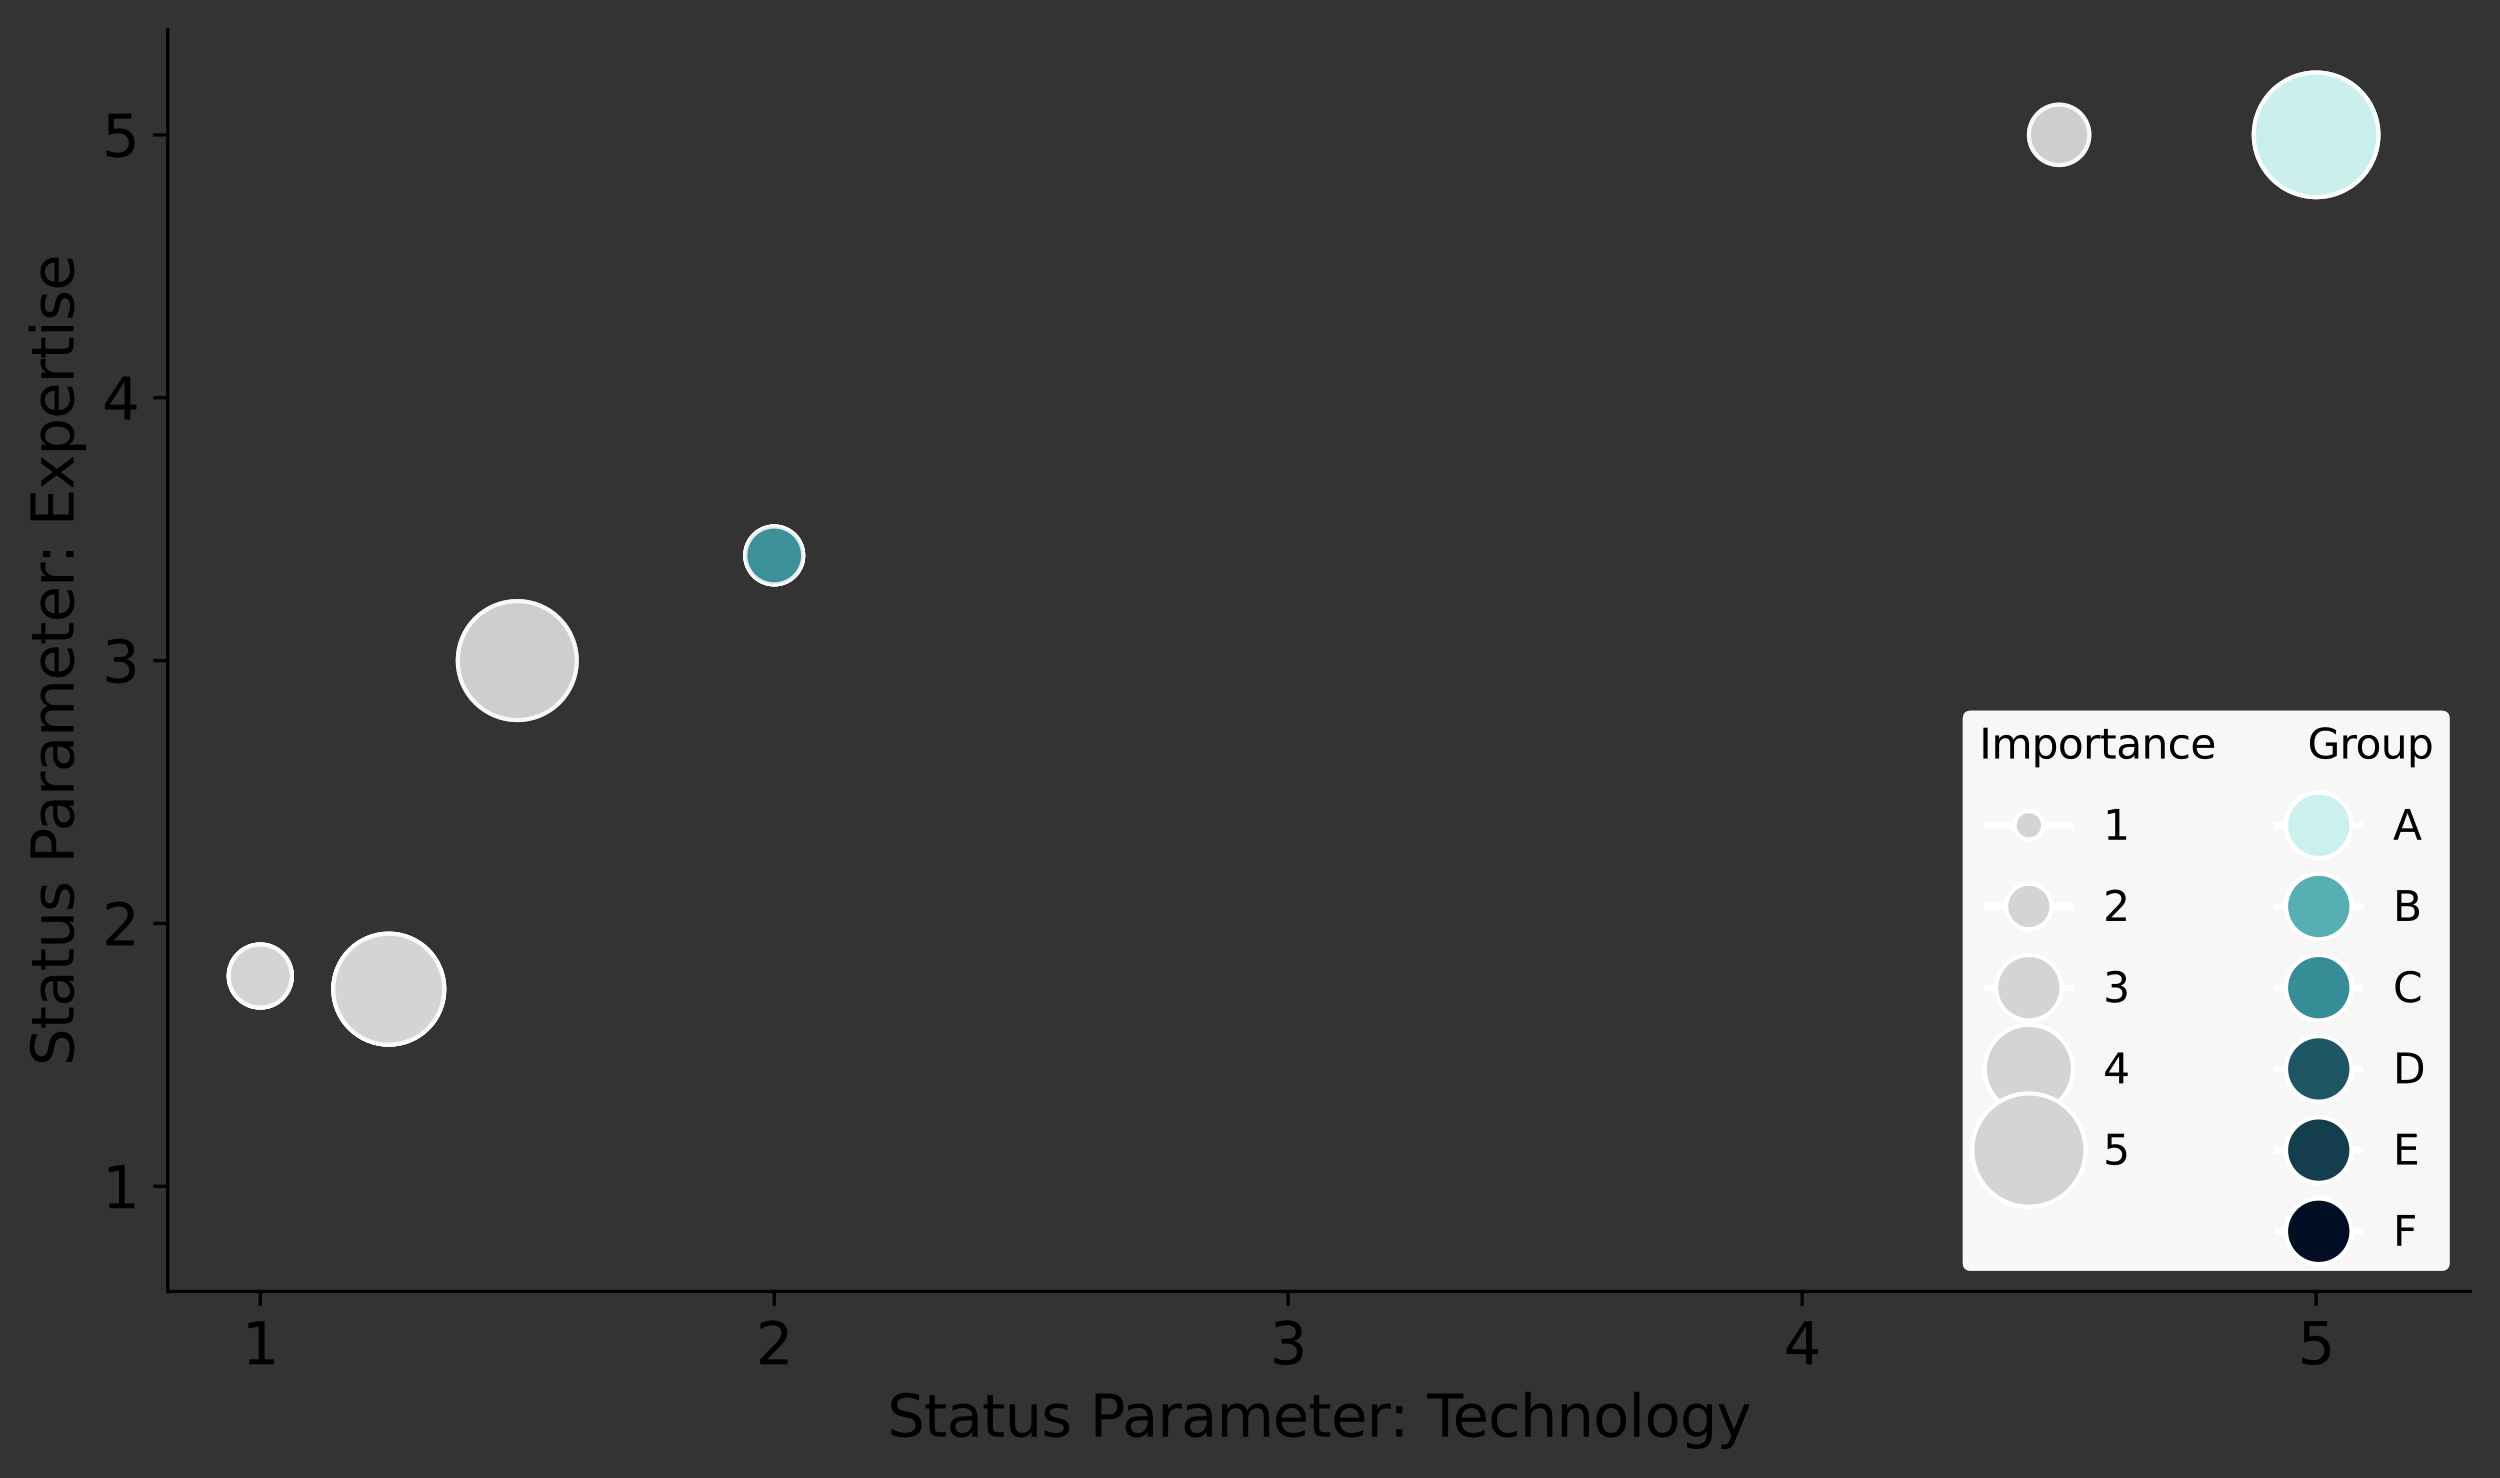 <?xml version="1.0" encoding="utf-8" standalone="no"?>
<!DOCTYPE svg PUBLIC "-//W3C//DTD SVG 1.1//EN"
  "http://www.w3.org/Graphics/SVG/1.1/DTD/svg11.dtd">
<svg xmlns:xlink="http://www.w3.org/1999/xlink" width="605.857pt" height="358.274pt" viewBox="0 0 605.857 358.274" xmlns="http://www.w3.org/2000/svg" version="1.1">
 <rect x="0" y="0" width="605.857" height="358.274" fill="#333333" stroke="none"/>
 <defs>
  <style type="text/css">*{stroke-linejoin: round; stroke-linecap: butt}</style>
 </defs>
 <g id="figure_1">
  <g id="patch_1">
   <path d="M 0 358.274 
L 605.857 358.274 
L 605.857 0 
L 0 0 
L 0 358.274 
z
" style="fill: none"/>
  </g>
  <g id="axes_1">
   <g id="patch_2">
    <path d="M 40.657 312.975 
L 598.657 312.975 
L 598.657 7.2 
L 40.657 7.2 
L 40.657 312.975 
z
" style="fill: none"/>
   </g>
   <g id="PathCollection_1">
    <path d="M 561.291 47.776 
C 565.294 47.776 569.134 46.186 571.964 43.355 
C 574.795 40.524 576.386 36.684 576.386 32.681 
C 576.386 28.678 574.795 24.838 571.964 22.008 
C 569.134 19.177 565.294 17.586 561.291 17.586 
C 557.288 17.586 553.448 19.177 550.617 22.008 
C 547.786 24.838 546.196 28.678 546.196 32.681 
C 546.196 36.684 547.786 40.524 550.617 43.355 
C 553.448 46.186 557.288 47.776 561.291 47.776 
z
" clip-path="url(#pd20c1b93d1)" style="fill: #d4d4d4; fill-opacity: 0.8; stroke: #ffffff; stroke-opacity: 0.8"/>
    <path d="M 125.353 174.509 
C 129.178 174.509 132.846 172.989 135.551 170.285 
C 138.255 167.58 139.774 163.912 139.774 160.088 
C 139.774 156.263 138.255 152.595 135.551 149.89 
C 132.846 147.186 129.178 145.666 125.353 145.666 
C 121.529 145.666 117.86 147.186 115.156 149.89 
C 112.452 152.595 110.932 156.263 110.932 160.088 
C 110.932 163.912 112.452 167.58 115.156 170.285 
C 117.86 172.989 121.529 174.509 125.353 174.509 
z
" clip-path="url(#pd20c1b93d1)" style="fill: #d4d4d4; fill-opacity: 0.8; stroke: #ffffff; stroke-opacity: 0.8"/>
    <path d="M 125.353 174.509 
C 129.178 174.509 132.846 172.989 135.551 170.285 
C 138.255 167.58 139.774 163.912 139.774 160.088 
C 139.774 156.263 138.255 152.595 135.551 149.89 
C 132.846 147.186 129.178 145.666 125.353 145.666 
C 121.529 145.666 117.86 147.186 115.156 149.89 
C 112.452 152.595 110.932 156.263 110.932 160.088 
C 110.932 163.912 112.452 167.58 115.156 170.285 
C 117.86 172.989 121.529 174.509 125.353 174.509 
z
" clip-path="url(#pd20c1b93d1)" style="fill: #d4d4d4; fill-opacity: 0.8; stroke: #ffffff; stroke-opacity: 0.8"/>
    <path d="M 94.215 253.166 
C 97.782 253.166 101.203 251.748 103.725 249.226 
C 106.247 246.704 107.664 243.283 107.664 239.716 
C 107.664 236.15 106.247 232.729 103.725 230.206 
C 101.203 227.684 97.782 226.267 94.215 226.267 
C 90.648 226.267 87.227 227.684 84.705 230.206 
C 82.183 232.729 80.766 236.15 80.766 239.716 
C 80.766 243.283 82.183 246.704 84.705 249.226 
C 87.227 251.748 90.648 253.166 94.215 253.166 
z
" clip-path="url(#pd20c1b93d1)" style="fill: #d4d4d4; fill-opacity: 0.8; stroke: #ffffff; stroke-opacity: 0.8"/>
    <path d="M 94.215 253.166 
C 97.782 253.166 101.203 251.748 103.725 249.226 
C 106.247 246.704 107.664 243.283 107.664 239.716 
C 107.664 236.15 106.247 232.729 103.725 230.206 
C 101.203 227.684 97.782 226.267 94.215 226.267 
C 90.648 226.267 87.227 227.684 84.705 230.206 
C 82.183 232.729 80.766 236.15 80.766 239.716 
C 80.766 243.283 82.183 246.704 84.705 249.226 
C 87.227 251.748 90.648 253.166 94.215 253.166 
z
" clip-path="url(#pd20c1b93d1)" style="fill: #d4d4d4; fill-opacity: 0.8; stroke: #ffffff; stroke-opacity: 0.8"/>
    <path d="M 94.215 253.166 
C 97.782 253.166 101.203 251.748 103.725 249.226 
C 106.247 246.704 107.664 243.283 107.664 239.716 
C 107.664 236.15 106.247 232.729 103.725 230.206 
C 101.203 227.684 97.782 226.267 94.215 226.267 
C 90.648 226.267 87.227 227.684 84.705 230.206 
C 82.183 232.729 80.766 236.15 80.766 239.716 
C 80.766 243.283 82.183 246.704 84.705 249.226 
C 87.227 251.748 90.648 253.166 94.215 253.166 
z
" clip-path="url(#pd20c1b93d1)" style="fill: #d4d4d4; fill-opacity: 0.8; stroke: #ffffff; stroke-opacity: 0.8"/>
    <path d="M 94.215 253.166 
C 97.782 253.166 101.203 251.748 103.725 249.226 
C 106.247 246.704 107.664 243.283 107.664 239.716 
C 107.664 236.15 106.247 232.729 103.725 230.206 
C 101.203 227.684 97.782 226.267 94.215 226.267 
C 90.648 226.267 87.227 227.684 84.705 230.206 
C 82.183 232.729 80.766 236.15 80.766 239.716 
C 80.766 243.283 82.183 246.704 84.705 249.226 
C 87.227 251.748 90.648 253.166 94.215 253.166 
z
" clip-path="url(#pd20c1b93d1)" style="fill: #d4d4d4; fill-opacity: 0.8; stroke: #ffffff; stroke-opacity: 0.8"/>
    <path d="M 63.077 244.168 
C 65.102 244.168 67.044 243.363 68.477 241.931 
C 69.909 240.499 70.713 238.557 70.713 236.531 
C 70.713 234.506 69.909 232.563 68.477 231.131 
C 67.044 229.699 65.102 228.894 63.077 228.894 
C 61.051 228.894 59.109 229.699 57.677 231.131 
C 56.244 232.563 55.44 234.506 55.44 236.531 
C 55.44 238.557 56.244 240.499 57.677 241.931 
C 59.109 243.363 61.051 244.168 63.077 244.168 
z
" clip-path="url(#pd20c1b93d1)" style="fill: #d4d4d4; fill-opacity: 0.8; stroke: #ffffff; stroke-opacity: 0.8"/>
    <path d="M 63.077 244.168 
C 65.102 244.168 67.044 243.363 68.477 241.931 
C 69.909 240.499 70.713 238.557 70.713 236.531 
C 70.713 234.506 69.909 232.563 68.477 231.131 
C 67.044 229.699 65.102 228.894 63.077 228.894 
C 61.051 228.894 59.109 229.699 57.677 231.131 
C 56.244 232.563 55.44 234.506 55.44 236.531 
C 55.44 238.557 56.244 240.499 57.677 241.931 
C 59.109 243.363 61.051 244.168 63.077 244.168 
z
" clip-path="url(#pd20c1b93d1)" style="fill: #d4d4d4; fill-opacity: 0.8; stroke: #ffffff; stroke-opacity: 0.8"/>
    <path d="M 63.077 244.168 
C 65.102 244.168 67.044 243.363 68.477 241.931 
C 69.909 240.499 70.713 238.557 70.713 236.531 
C 70.713 234.506 69.909 232.563 68.477 231.131 
C 67.044 229.699 65.102 228.894 63.077 228.894 
C 61.051 228.894 59.109 229.699 57.677 231.131 
C 56.244 232.563 55.44 234.506 55.44 236.531 
C 55.44 238.557 56.244 240.499 57.677 241.931 
C 59.109 243.363 61.051 244.168 63.077 244.168 
z
" clip-path="url(#pd20c1b93d1)" style="fill: #d4d4d4; fill-opacity: 0.8; stroke: #ffffff; stroke-opacity: 0.8"/>
    <path d="M 63.077 244.168 
C 65.102 244.168 67.044 243.363 68.477 241.931 
C 69.909 240.499 70.713 238.557 70.713 236.531 
C 70.713 234.506 69.909 232.563 68.477 231.131 
C 67.044 229.699 65.102 228.894 63.077 228.894 
C 61.051 228.894 59.109 229.699 57.677 231.131 
C 56.244 232.563 55.44 234.506 55.44 236.531 
C 55.44 238.557 56.244 240.499 57.677 241.931 
C 59.109 243.363 61.051 244.168 63.077 244.168 
z
" clip-path="url(#pd20c1b93d1)" style="fill: #d4d4d4; fill-opacity: 0.8; stroke: #ffffff; stroke-opacity: 0.8"/>
    <path d="M 63.077 244.168 
C 65.102 244.168 67.044 243.363 68.477 241.931 
C 69.909 240.499 70.713 238.557 70.713 236.531 
C 70.713 234.506 69.909 232.563 68.477 231.131 
C 67.044 229.699 65.102 228.894 63.077 228.894 
C 61.051 228.894 59.109 229.699 57.677 231.131 
C 56.244 232.563 55.44 234.506 55.44 236.531 
C 55.44 238.557 56.244 240.499 57.677 241.931 
C 59.109 243.363 61.051 244.168 63.077 244.168 
z
" clip-path="url(#pd20c1b93d1)" style="fill: #d4d4d4; fill-opacity: 0.8; stroke: #ffffff; stroke-opacity: 0.8"/>
    <path d="M 499.014 40.002 
C 500.956 40.002 502.818 39.231 504.191 37.858 
C 505.563 36.485 506.335 34.623 506.335 32.681 
C 506.335 30.74 505.563 28.878 504.191 27.505 
C 502.818 26.132 500.956 25.36 499.014 25.36 
C 497.073 25.36 495.21 26.132 493.837 27.505 
C 492.465 28.878 491.693 30.74 491.693 32.681 
C 491.693 34.623 492.465 36.485 493.837 37.858 
C 495.21 39.231 497.073 40.002 499.014 40.002 
z
" clip-path="url(#pd20c1b93d1)" style="fill: #d4d4d4; fill-opacity: 0.8; stroke: #ffffff; stroke-opacity: 0.8"/>
    <path d="M 499.014 40.002 
C 500.956 40.002 502.818 39.231 504.191 37.858 
C 505.563 36.485 506.335 34.623 506.335 32.681 
C 506.335 30.74 505.563 28.878 504.191 27.505 
C 502.818 26.132 500.956 25.36 499.014 25.36 
C 497.073 25.36 495.21 26.132 493.837 27.505 
C 492.465 28.878 491.693 30.74 491.693 32.681 
C 491.693 34.623 492.465 36.485 493.837 37.858 
C 495.21 39.231 497.073 40.002 499.014 40.002 
z
" clip-path="url(#pd20c1b93d1)" style="fill: #d4d4d4; fill-opacity: 0.8; stroke: #ffffff; stroke-opacity: 0.8"/>
    <path d="M 187.63 141.616 
C 189.489 141.616 191.272 140.877 192.586 139.563 
C 193.901 138.248 194.639 136.465 194.639 134.606 
C 194.639 132.747 193.901 130.964 192.586 129.65 
C 191.272 128.336 189.489 127.597 187.63 127.597 
C 185.771 127.597 183.988 128.336 182.674 129.65 
C 181.359 130.964 180.621 132.747 180.621 134.606 
C 180.621 136.465 181.359 138.248 182.674 139.563 
C 183.988 140.877 185.771 141.616 187.63 141.616 
z
" clip-path="url(#pd20c1b93d1)" style="fill: #d4d4d4; fill-opacity: 0.8; stroke: #ffffff; stroke-opacity: 0.8"/>
    <path d="M 187.63 141.616 
C 189.489 141.616 191.272 140.877 192.586 139.563 
C 193.901 138.248 194.639 136.465 194.639 134.606 
C 194.639 132.747 193.901 130.964 192.586 129.65 
C 191.272 128.336 189.489 127.597 187.63 127.597 
C 185.771 127.597 183.988 128.336 182.674 129.65 
C 181.359 130.964 180.621 132.747 180.621 134.606 
C 180.621 136.465 181.359 138.248 182.674 139.563 
C 183.988 140.877 185.771 141.616 187.63 141.616 
z
" clip-path="url(#pd20c1b93d1)" style="fill: #d4d4d4; fill-opacity: 0.8; stroke: #ffffff; stroke-opacity: 0.8"/>
    <path d="M 187.63 141.616 
C 189.489 141.616 191.272 140.877 192.586 139.563 
C 193.901 138.248 194.639 136.465 194.639 134.606 
C 194.639 132.747 193.901 130.964 192.586 129.65 
C 191.272 128.336 189.489 127.597 187.63 127.597 
C 185.771 127.597 183.988 128.336 182.674 129.65 
C 181.359 130.964 180.621 132.747 180.621 134.606 
C 180.621 136.465 181.359 138.248 182.674 139.563 
C 183.988 140.877 185.771 141.616 187.63 141.616 
z
" clip-path="url(#pd20c1b93d1)" style="fill: #d4d4d4; fill-opacity: 0.8; stroke: #ffffff; stroke-opacity: 0.8"/>
    <path d="M 561.291 47.776 
C 565.294 47.776 569.134 46.186 571.964 43.355 
C 574.795 40.524 576.386 36.684 576.386 32.681 
C 576.386 28.678 574.795 24.838 571.964 22.008 
C 569.134 19.177 565.294 17.586 561.291 17.586 
C 557.288 17.586 553.448 19.177 550.617 22.008 
C 547.786 24.838 546.196 28.678 546.196 32.681 
C 546.196 36.684 547.786 40.524 550.617 43.355 
C 553.448 46.186 557.288 47.776 561.291 47.776 
z
" clip-path="url(#pd20c1b93d1)" style="fill: #caf1ee; fill-opacity: 0.8; stroke: #ffffff; stroke-opacity: 0.8"/>
    <path d="M 561.291 47.776 
C 565.294 47.776 569.134 46.186 571.964 43.355 
C 574.795 40.524 576.386 36.684 576.386 32.681 
C 576.386 28.678 574.795 24.838 571.964 22.008 
C 569.134 19.177 565.294 17.586 561.291 17.586 
C 557.288 17.586 553.448 19.177 550.617 22.008 
C 547.786 24.838 546.196 28.678 546.196 32.681 
C 546.196 36.684 547.786 40.524 550.617 43.355 
C 553.448 46.186 557.288 47.776 561.291 47.776 
z
" clip-path="url(#pd20c1b93d1)" style="fill: #caf1ee; fill-opacity: 0.8; stroke: #ffffff; stroke-opacity: 0.8"/>
    <path d="M 187.63 141.616 
C 189.489 141.616 191.272 140.877 192.586 139.563 
C 193.901 138.248 194.639 136.465 194.639 134.606 
C 194.639 132.747 193.901 130.964 192.586 129.65 
C 191.272 128.336 189.489 127.597 187.63 127.597 
C 185.771 127.597 183.988 128.336 182.674 129.65 
C 181.359 130.964 180.621 132.747 180.621 134.606 
C 180.621 136.465 181.359 138.248 182.674 139.563 
C 183.988 140.877 185.771 141.616 187.63 141.616 
z
" clip-path="url(#pd20c1b93d1)" style="fill: #368d95; fill-opacity: 0.8; stroke: #ffffff; stroke-opacity: 0.8"/>
    <path d="M 187.63 141.616 
C 189.489 141.616 191.272 140.877 192.586 139.563 
C 193.901 138.248 194.639 136.465 194.639 134.606 
C 194.639 132.747 193.901 130.964 192.586 129.65 
C 191.272 128.336 189.489 127.597 187.63 127.597 
C 185.771 127.597 183.988 128.336 182.674 129.65 
C 181.359 130.964 180.621 132.747 180.621 134.606 
C 180.621 136.465 181.359 138.248 182.674 139.563 
C 183.988 140.877 185.771 141.616 187.63 141.616 
z
" clip-path="url(#pd20c1b93d1)" style="fill: #368d95; fill-opacity: 0.8; stroke: #ffffff; stroke-opacity: 0.8"/>
   </g>
   <g id="matplotlib.axis_1">
    <g id="xtick_1">
     <g id="line2d_1">
      <defs>
       <path id="mecaefc0865" d="M 0 0 
L 0 3.5 
" style="stroke: #000000; stroke-width: 0.8"/>
      </defs>
      <g>
       <use xlink:href="#mecaefc0865" x="63.077" y="312.975" style="stroke: #000000; stroke-width: 0.8"/>
      </g>
     </g>
     <g id="text_1">
      <!-- 1 -->
      <g transform="translate(58.623 330.613)scale(0.14 -0.14)">
       <defs>
        <path id="DejaVuSans-31" d="M 794 531 
L 1825 531 
L 1825 4091 
L 703 3866 
L 703 4441 
L 1819 4666 
L 2450 4666 
L 2450 531 
L 3481 531 
L 3481 0 
L 794 0 
L 794 531 
z
" transform="scale(0.016)"/>
       </defs>
       <use xlink:href="#DejaVuSans-31"/>
      </g>
     </g>
    </g>
    <g id="xtick_2">
     <g id="line2d_2">
      <g>
       <use xlink:href="#mecaefc0865" x="187.63" y="312.975" style="stroke: #000000; stroke-width: 0.8"/>
      </g>
     </g>
     <g id="text_2">
      <!-- 2 -->
      <g transform="translate(183.176 330.613)scale(0.14 -0.14)">
       <defs>
        <path id="DejaVuSans-32" d="M 1228 531 
L 3431 531 
L 3431 0 
L 469 0 
L 469 531 
Q 828 903 1448 1529 
Q 2069 2156 2228 2338 
Q 2531 2678 2651 2914 
Q 2772 3150 2772 3378 
Q 2772 3750 2511 3984 
Q 2250 4219 1831 4219 
Q 1534 4219 1204 4116 
Q 875 4013 500 3803 
L 500 4441 
Q 881 4594 1212 4672 
Q 1544 4750 1819 4750 
Q 2544 4750 2975 4387 
Q 3406 4025 3406 3419 
Q 3406 3131 3298 2873 
Q 3191 2616 2906 2266 
Q 2828 2175 2409 1742 
Q 1991 1309 1228 531 
z
" transform="scale(0.016)"/>
       </defs>
       <use xlink:href="#DejaVuSans-32"/>
      </g>
     </g>
    </g>
    <g id="xtick_3">
     <g id="line2d_3">
      <g>
       <use xlink:href="#mecaefc0865" x="312.184" y="312.975" style="stroke: #000000; stroke-width: 0.8"/>
      </g>
     </g>
     <g id="text_3">
      <!-- 3 -->
      <g transform="translate(307.73 330.613)scale(0.14 -0.14)">
       <defs>
        <path id="DejaVuSans-33" d="M 2597 2516 
Q 3050 2419 3304 2112 
Q 3559 1806 3559 1356 
Q 3559 666 3084 287 
Q 2609 -91 1734 -91 
Q 1441 -91 1130 -33 
Q 819 25 488 141 
L 488 750 
Q 750 597 1062 519 
Q 1375 441 1716 441 
Q 2309 441 2620 675 
Q 2931 909 2931 1356 
Q 2931 1769 2642 2001 
Q 2353 2234 1838 2234 
L 1294 2234 
L 1294 2753 
L 1863 2753 
Q 2328 2753 2575 2939 
Q 2822 3125 2822 3475 
Q 2822 3834 2567 4026 
Q 2313 4219 1838 4219 
Q 1578 4219 1281 4162 
Q 984 4106 628 3988 
L 628 4550 
Q 988 4650 1302 4700 
Q 1616 4750 1894 4750 
Q 2613 4750 3031 4423 
Q 3450 4097 3450 3541 
Q 3450 3153 3228 2886 
Q 3006 2619 2597 2516 
z
" transform="scale(0.016)"/>
       </defs>
       <use xlink:href="#DejaVuSans-33"/>
      </g>
     </g>
    </g>
    <g id="xtick_4">
     <g id="line2d_4">
      <g>
       <use xlink:href="#mecaefc0865" x="436.737" y="312.975" style="stroke: #000000; stroke-width: 0.8"/>
      </g>
     </g>
     <g id="text_4">
      <!-- 4 -->
      <g transform="translate(432.283 330.613)scale(0.14 -0.14)">
       <defs>
        <path id="DejaVuSans-34" d="M 2419 4116 
L 825 1625 
L 2419 1625 
L 2419 4116 
z
M 2253 4666 
L 3047 4666 
L 3047 1625 
L 3713 1625 
L 3713 1100 
L 3047 1100 
L 3047 0 
L 2419 0 
L 2419 1100 
L 313 1100 
L 313 1709 
L 2253 4666 
z
" transform="scale(0.016)"/>
       </defs>
       <use xlink:href="#DejaVuSans-34"/>
      </g>
     </g>
    </g>
    <g id="xtick_5">
     <g id="line2d_5">
      <g>
       <use xlink:href="#mecaefc0865" x="561.291" y="312.975" style="stroke: #000000; stroke-width: 0.8"/>
      </g>
     </g>
     <g id="text_5">
      <!-- 5 -->
      <g transform="translate(556.837 330.613)scale(0.14 -0.14)">
       <defs>
        <path id="DejaVuSans-35" d="M 691 4666 
L 3169 4666 
L 3169 4134 
L 1269 4134 
L 1269 2991 
Q 1406 3038 1543 3061 
Q 1681 3084 1819 3084 
Q 2600 3084 3056 2656 
Q 3513 2228 3513 1497 
Q 3513 744 3044 326 
Q 2575 -91 1722 -91 
Q 1428 -91 1123 -41 
Q 819 9 494 109 
L 494 744 
Q 775 591 1075 516 
Q 1375 441 1709 441 
Q 2250 441 2565 725 
Q 2881 1009 2881 1497 
Q 2881 1984 2565 2268 
Q 2250 2553 1709 2553 
Q 1456 2553 1204 2497 
Q 953 2441 691 2322 
L 691 4666 
z
" transform="scale(0.016)"/>
       </defs>
       <use xlink:href="#DejaVuSans-35"/>
      </g>
     </g>
    </g>
    <g id="text_6">
     <!-- Status Parameter: Technology -->
     <g transform="translate(215.037 348.162)scale(0.14 -0.14)">
      <defs>
       <path id="DejaVuSans-53" d="M 3425 4513 
L 3425 3897 
Q 3066 4069 2747 4153 
Q 2428 4238 2131 4238 
Q 1616 4238 1336 4038 
Q 1056 3838 1056 3469 
Q 1056 3159 1242 3001 
Q 1428 2844 1947 2747 
L 2328 2669 
Q 3034 2534 3370 2195 
Q 3706 1856 3706 1288 
Q 3706 609 3251 259 
Q 2797 -91 1919 -91 
Q 1588 -91 1214 -16 
Q 841 59 441 206 
L 441 856 
Q 825 641 1194 531 
Q 1563 422 1919 422 
Q 2459 422 2753 634 
Q 3047 847 3047 1241 
Q 3047 1584 2836 1778 
Q 2625 1972 2144 2069 
L 1759 2144 
Q 1053 2284 737 2584 
Q 422 2884 422 3419 
Q 422 4038 858 4394 
Q 1294 4750 2059 4750 
Q 2388 4750 2728 4690 
Q 3069 4631 3425 4513 
z
" transform="scale(0.016)"/>
       <path id="DejaVuSans-74" d="M 1172 4494 
L 1172 3500 
L 2356 3500 
L 2356 3053 
L 1172 3053 
L 1172 1153 
Q 1172 725 1289 603 
Q 1406 481 1766 481 
L 2356 481 
L 2356 0 
L 1766 0 
Q 1100 0 847 248 
Q 594 497 594 1153 
L 594 3053 
L 172 3053 
L 172 3500 
L 594 3500 
L 594 4494 
L 1172 4494 
z
" transform="scale(0.016)"/>
       <path id="DejaVuSans-61" d="M 2194 1759 
Q 1497 1759 1228 1600 
Q 959 1441 959 1056 
Q 959 750 1161 570 
Q 1363 391 1709 391 
Q 2188 391 2477 730 
Q 2766 1069 2766 1631 
L 2766 1759 
L 2194 1759 
z
M 3341 1997 
L 3341 0 
L 2766 0 
L 2766 531 
Q 2569 213 2275 61 
Q 1981 -91 1556 -91 
Q 1019 -91 701 211 
Q 384 513 384 1019 
Q 384 1609 779 1909 
Q 1175 2209 1959 2209 
L 2766 2209 
L 2766 2266 
Q 2766 2663 2505 2880 
Q 2244 3097 1772 3097 
Q 1472 3097 1187 3025 
Q 903 2953 641 2809 
L 641 3341 
Q 956 3463 1253 3523 
Q 1550 3584 1831 3584 
Q 2591 3584 2966 3190 
Q 3341 2797 3341 1997 
z
" transform="scale(0.016)"/>
       <path id="DejaVuSans-75" d="M 544 1381 
L 544 3500 
L 1119 3500 
L 1119 1403 
Q 1119 906 1312 657 
Q 1506 409 1894 409 
Q 2359 409 2629 706 
Q 2900 1003 2900 1516 
L 2900 3500 
L 3475 3500 
L 3475 0 
L 2900 0 
L 2900 538 
Q 2691 219 2414 64 
Q 2138 -91 1772 -91 
Q 1169 -91 856 284 
Q 544 659 544 1381 
z
M 1991 3584 
L 1991 3584 
z
" transform="scale(0.016)"/>
       <path id="DejaVuSans-73" d="M 2834 3397 
L 2834 2853 
Q 2591 2978 2328 3040 
Q 2066 3103 1784 3103 
Q 1356 3103 1142 2972 
Q 928 2841 928 2578 
Q 928 2378 1081 2264 
Q 1234 2150 1697 2047 
L 1894 2003 
Q 2506 1872 2764 1633 
Q 3022 1394 3022 966 
Q 3022 478 2636 193 
Q 2250 -91 1575 -91 
Q 1294 -91 989 -36 
Q 684 19 347 128 
L 347 722 
Q 666 556 975 473 
Q 1284 391 1588 391 
Q 1994 391 2212 530 
Q 2431 669 2431 922 
Q 2431 1156 2273 1281 
Q 2116 1406 1581 1522 
L 1381 1569 
Q 847 1681 609 1914 
Q 372 2147 372 2553 
Q 372 3047 722 3315 
Q 1072 3584 1716 3584 
Q 2034 3584 2315 3537 
Q 2597 3491 2834 3397 
z
" transform="scale(0.016)"/>
       <path id="DejaVuSans-20" transform="scale(0.016)"/>
       <path id="DejaVuSans-50" d="M 1259 4147 
L 1259 2394 
L 2053 2394 
Q 2494 2394 2734 2622 
Q 2975 2850 2975 3272 
Q 2975 3691 2734 3919 
Q 2494 4147 2053 4147 
L 1259 4147 
z
M 628 4666 
L 2053 4666 
Q 2838 4666 3239 4311 
Q 3641 3956 3641 3272 
Q 3641 2581 3239 2228 
Q 2838 1875 2053 1875 
L 1259 1875 
L 1259 0 
L 628 0 
L 628 4666 
z
" transform="scale(0.016)"/>
       <path id="DejaVuSans-72" d="M 2631 2963 
Q 2534 3019 2420 3045 
Q 2306 3072 2169 3072 
Q 1681 3072 1420 2755 
Q 1159 2438 1159 1844 
L 1159 0 
L 581 0 
L 581 3500 
L 1159 3500 
L 1159 2956 
Q 1341 3275 1631 3429 
Q 1922 3584 2338 3584 
Q 2397 3584 2469 3576 
Q 2541 3569 2628 3553 
L 2631 2963 
z
" transform="scale(0.016)"/>
       <path id="DejaVuSans-6d" d="M 3328 2828 
Q 3544 3216 3844 3400 
Q 4144 3584 4550 3584 
Q 5097 3584 5394 3201 
Q 5691 2819 5691 2113 
L 5691 0 
L 5113 0 
L 5113 2094 
Q 5113 2597 4934 2840 
Q 4756 3084 4391 3084 
Q 3944 3084 3684 2787 
Q 3425 2491 3425 1978 
L 3425 0 
L 2847 0 
L 2847 2094 
Q 2847 2600 2669 2842 
Q 2491 3084 2119 3084 
Q 1678 3084 1418 2786 
Q 1159 2488 1159 1978 
L 1159 0 
L 581 0 
L 581 3500 
L 1159 3500 
L 1159 2956 
Q 1356 3278 1631 3431 
Q 1906 3584 2284 3584 
Q 2666 3584 2933 3390 
Q 3200 3197 3328 2828 
z
" transform="scale(0.016)"/>
       <path id="DejaVuSans-65" d="M 3597 1894 
L 3597 1613 
L 953 1613 
Q 991 1019 1311 708 
Q 1631 397 2203 397 
Q 2534 397 2845 478 
Q 3156 559 3463 722 
L 3463 178 
Q 3153 47 2828 -22 
Q 2503 -91 2169 -91 
Q 1331 -91 842 396 
Q 353 884 353 1716 
Q 353 2575 817 3079 
Q 1281 3584 2069 3584 
Q 2775 3584 3186 3129 
Q 3597 2675 3597 1894 
z
M 3022 2063 
Q 3016 2534 2758 2815 
Q 2500 3097 2075 3097 
Q 1594 3097 1305 2825 
Q 1016 2553 972 2059 
L 3022 2063 
z
" transform="scale(0.016)"/>
       <path id="DejaVuSans-3a" d="M 750 794 
L 1409 794 
L 1409 0 
L 750 0 
L 750 794 
z
M 750 3309 
L 1409 3309 
L 1409 2516 
L 750 2516 
L 750 3309 
z
" transform="scale(0.016)"/>
       <path id="DejaVuSans-54" d="M -19 4666 
L 3928 4666 
L 3928 4134 
L 2272 4134 
L 2272 0 
L 1638 0 
L 1638 4134 
L -19 4134 
L -19 4666 
z
" transform="scale(0.016)"/>
       <path id="DejaVuSans-63" d="M 3122 3366 
L 3122 2828 
Q 2878 2963 2633 3030 
Q 2388 3097 2138 3097 
Q 1578 3097 1268 2742 
Q 959 2388 959 1747 
Q 959 1106 1268 751 
Q 1578 397 2138 397 
Q 2388 397 2633 464 
Q 2878 531 3122 666 
L 3122 134 
Q 2881 22 2623 -34 
Q 2366 -91 2075 -91 
Q 1284 -91 818 406 
Q 353 903 353 1747 
Q 353 2603 823 3093 
Q 1294 3584 2113 3584 
Q 2378 3584 2631 3529 
Q 2884 3475 3122 3366 
z
" transform="scale(0.016)"/>
       <path id="DejaVuSans-68" d="M 3513 2113 
L 3513 0 
L 2938 0 
L 2938 2094 
Q 2938 2591 2744 2837 
Q 2550 3084 2163 3084 
Q 1697 3084 1428 2787 
Q 1159 2491 1159 1978 
L 1159 0 
L 581 0 
L 581 4863 
L 1159 4863 
L 1159 2956 
Q 1366 3272 1645 3428 
Q 1925 3584 2291 3584 
Q 2894 3584 3203 3211 
Q 3513 2838 3513 2113 
z
" transform="scale(0.016)"/>
       <path id="DejaVuSans-6e" d="M 3513 2113 
L 3513 0 
L 2938 0 
L 2938 2094 
Q 2938 2591 2744 2837 
Q 2550 3084 2163 3084 
Q 1697 3084 1428 2787 
Q 1159 2491 1159 1978 
L 1159 0 
L 581 0 
L 581 3500 
L 1159 3500 
L 1159 2956 
Q 1366 3272 1645 3428 
Q 1925 3584 2291 3584 
Q 2894 3584 3203 3211 
Q 3513 2838 3513 2113 
z
" transform="scale(0.016)"/>
       <path id="DejaVuSans-6f" d="M 1959 3097 
Q 1497 3097 1228 2736 
Q 959 2375 959 1747 
Q 959 1119 1226 758 
Q 1494 397 1959 397 
Q 2419 397 2687 759 
Q 2956 1122 2956 1747 
Q 2956 2369 2687 2733 
Q 2419 3097 1959 3097 
z
M 1959 3584 
Q 2709 3584 3137 3096 
Q 3566 2609 3566 1747 
Q 3566 888 3137 398 
Q 2709 -91 1959 -91 
Q 1206 -91 779 398 
Q 353 888 353 1747 
Q 353 2609 779 3096 
Q 1206 3584 1959 3584 
z
" transform="scale(0.016)"/>
       <path id="DejaVuSans-6c" d="M 603 4863 
L 1178 4863 
L 1178 0 
L 603 0 
L 603 4863 
z
" transform="scale(0.016)"/>
       <path id="DejaVuSans-67" d="M 2906 1791 
Q 2906 2416 2648 2759 
Q 2391 3103 1925 3103 
Q 1463 3103 1205 2759 
Q 947 2416 947 1791 
Q 947 1169 1205 825 
Q 1463 481 1925 481 
Q 2391 481 2648 825 
Q 2906 1169 2906 1791 
z
M 3481 434 
Q 3481 -459 3084 -895 
Q 2688 -1331 1869 -1331 
Q 1566 -1331 1297 -1286 
Q 1028 -1241 775 -1147 
L 775 -588 
Q 1028 -725 1275 -790 
Q 1522 -856 1778 -856 
Q 2344 -856 2625 -561 
Q 2906 -266 2906 331 
L 2906 616 
Q 2728 306 2450 153 
Q 2172 0 1784 0 
Q 1141 0 747 490 
Q 353 981 353 1791 
Q 353 2603 747 3093 
Q 1141 3584 1784 3584 
Q 2172 3584 2450 3431 
Q 2728 3278 2906 2969 
L 2906 3500 
L 3481 3500 
L 3481 434 
z
" transform="scale(0.016)"/>
       <path id="DejaVuSans-79" d="M 2059 -325 
Q 1816 -950 1584 -1140 
Q 1353 -1331 966 -1331 
L 506 -1331 
L 506 -850 
L 844 -850 
Q 1081 -850 1212 -737 
Q 1344 -625 1503 -206 
L 1606 56 
L 191 3500 
L 800 3500 
L 1894 763 
L 2988 3500 
L 3597 3500 
L 2059 -325 
z
" transform="scale(0.016)"/>
      </defs>
      <use xlink:href="#DejaVuSans-53"/>
      <use xlink:href="#DejaVuSans-74" x="63.477"/>
      <use xlink:href="#DejaVuSans-61" x="102.686"/>
      <use xlink:href="#DejaVuSans-74" x="163.965"/>
      <use xlink:href="#DejaVuSans-75" x="203.174"/>
      <use xlink:href="#DejaVuSans-73" x="266.553"/>
      <use xlink:href="#DejaVuSans-20" x="318.652"/>
      <use xlink:href="#DejaVuSans-50" x="350.439"/>
      <use xlink:href="#DejaVuSans-61" x="406.242"/>
      <use xlink:href="#DejaVuSans-72" x="467.521"/>
      <use xlink:href="#DejaVuSans-61" x="508.635"/>
      <use xlink:href="#DejaVuSans-6d" x="569.914"/>
      <use xlink:href="#DejaVuSans-65" x="667.326"/>
      <use xlink:href="#DejaVuSans-74" x="728.85"/>
      <use xlink:href="#DejaVuSans-65" x="768.059"/>
      <use xlink:href="#DejaVuSans-72" x="829.582"/>
      <use xlink:href="#DejaVuSans-3a" x="868.945"/>
      <use xlink:href="#DejaVuSans-20" x="902.637"/>
      <use xlink:href="#DejaVuSans-54" x="934.424"/>
      <use xlink:href="#DejaVuSans-65" x="978.508"/>
      <use xlink:href="#DejaVuSans-63" x="1040.031"/>
      <use xlink:href="#DejaVuSans-68" x="1095.012"/>
      <use xlink:href="#DejaVuSans-6e" x="1158.391"/>
      <use xlink:href="#DejaVuSans-6f" x="1221.77"/>
      <use xlink:href="#DejaVuSans-6c" x="1282.951"/>
      <use xlink:href="#DejaVuSans-6f" x="1310.734"/>
      <use xlink:href="#DejaVuSans-67" x="1371.916"/>
      <use xlink:href="#DejaVuSans-79" x="1435.393"/>
     </g>
    </g>
   </g>
   <g id="matplotlib.axis_2">
    <g id="ytick_1">
     <g id="line2d_6">
      <defs>
       <path id="m786a4146db" d="M 0 0 
L -3.5 0 
" style="stroke: #000000; stroke-width: 0.8"/>
      </defs>
      <g>
       <use xlink:href="#m786a4146db" x="40.657" y="287.494" style="stroke: #000000; stroke-width: 0.8"/>
      </g>
     </g>
     <g id="text_7">
      <!-- 1 -->
      <g transform="translate(24.749 292.813)scale(0.14 -0.14)">
       <use xlink:href="#DejaVuSans-31"/>
      </g>
     </g>
    </g>
    <g id="ytick_2">
     <g id="line2d_7">
      <g>
       <use xlink:href="#m786a4146db" x="40.657" y="223.791" style="stroke: #000000; stroke-width: 0.8"/>
      </g>
     </g>
     <g id="text_8">
      <!-- 2 -->
      <g transform="translate(24.749 229.11)scale(0.14 -0.14)">
       <use xlink:href="#DejaVuSans-32"/>
      </g>
     </g>
    </g>
    <g id="ytick_3">
     <g id="line2d_8">
      <g>
       <use xlink:href="#m786a4146db" x="40.657" y="160.088" style="stroke: #000000; stroke-width: 0.8"/>
      </g>
     </g>
     <g id="text_9">
      <!-- 3 -->
      <g transform="translate(24.749 165.406)scale(0.14 -0.14)">
       <use xlink:href="#DejaVuSans-33"/>
      </g>
     </g>
    </g>
    <g id="ytick_4">
     <g id="line2d_9">
      <g>
       <use xlink:href="#m786a4146db" x="40.657" y="96.384" style="stroke: #000000; stroke-width: 0.8"/>
      </g>
     </g>
     <g id="text_10">
      <!-- 4 -->
      <g transform="translate(24.749 101.703)scale(0.14 -0.14)">
       <use xlink:href="#DejaVuSans-34"/>
      </g>
     </g>
    </g>
    <g id="ytick_5">
     <g id="line2d_10">
      <g>
       <use xlink:href="#m786a4146db" x="40.657" y="32.681" style="stroke: #000000; stroke-width: 0.8"/>
      </g>
     </g>
     <g id="text_11">
      <!-- 5 -->
      <g transform="translate(24.749 38)scale(0.14 -0.14)">
       <use xlink:href="#DejaVuSans-35"/>
      </g>
     </g>
    </g>
    <g id="text_12">
     <!-- Status Parameter: Expertise -->
     <g transform="translate(17.838 258.332)rotate(-90)scale(0.14 -0.14)">
      <defs>
       <path id="DejaVuSans-45" d="M 628 4666 
L 3578 4666 
L 3578 4134 
L 1259 4134 
L 1259 2753 
L 3481 2753 
L 3481 2222 
L 1259 2222 
L 1259 531 
L 3634 531 
L 3634 0 
L 628 0 
L 628 4666 
z
" transform="scale(0.016)"/>
       <path id="DejaVuSans-78" d="M 3513 3500 
L 2247 1797 
L 3578 0 
L 2900 0 
L 1881 1375 
L 863 0 
L 184 0 
L 1544 1831 
L 300 3500 
L 978 3500 
L 1906 2253 
L 2834 3500 
L 3513 3500 
z
" transform="scale(0.016)"/>
       <path id="DejaVuSans-70" d="M 1159 525 
L 1159 -1331 
L 581 -1331 
L 581 3500 
L 1159 3500 
L 1159 2969 
Q 1341 3281 1617 3432 
Q 1894 3584 2278 3584 
Q 2916 3584 3314 3078 
Q 3713 2572 3713 1747 
Q 3713 922 3314 415 
Q 2916 -91 2278 -91 
Q 1894 -91 1617 61 
Q 1341 213 1159 525 
z
M 3116 1747 
Q 3116 2381 2855 2742 
Q 2594 3103 2138 3103 
Q 1681 3103 1420 2742 
Q 1159 2381 1159 1747 
Q 1159 1113 1420 752 
Q 1681 391 2138 391 
Q 2594 391 2855 752 
Q 3116 1113 3116 1747 
z
" transform="scale(0.016)"/>
       <path id="DejaVuSans-69" d="M 603 3500 
L 1178 3500 
L 1178 0 
L 603 0 
L 603 3500 
z
M 603 4863 
L 1178 4863 
L 1178 4134 
L 603 4134 
L 603 4863 
z
" transform="scale(0.016)"/>
      </defs>
      <use xlink:href="#DejaVuSans-53"/>
      <use xlink:href="#DejaVuSans-74" x="63.477"/>
      <use xlink:href="#DejaVuSans-61" x="102.686"/>
      <use xlink:href="#DejaVuSans-74" x="163.965"/>
      <use xlink:href="#DejaVuSans-75" x="203.174"/>
      <use xlink:href="#DejaVuSans-73" x="266.553"/>
      <use xlink:href="#DejaVuSans-20" x="318.652"/>
      <use xlink:href="#DejaVuSans-50" x="350.439"/>
      <use xlink:href="#DejaVuSans-61" x="406.242"/>
      <use xlink:href="#DejaVuSans-72" x="467.521"/>
      <use xlink:href="#DejaVuSans-61" x="508.635"/>
      <use xlink:href="#DejaVuSans-6d" x="569.914"/>
      <use xlink:href="#DejaVuSans-65" x="667.326"/>
      <use xlink:href="#DejaVuSans-74" x="728.85"/>
      <use xlink:href="#DejaVuSans-65" x="768.059"/>
      <use xlink:href="#DejaVuSans-72" x="829.582"/>
      <use xlink:href="#DejaVuSans-3a" x="868.945"/>
      <use xlink:href="#DejaVuSans-20" x="902.637"/>
      <use xlink:href="#DejaVuSans-45" x="934.424"/>
      <use xlink:href="#DejaVuSans-78" x="997.607"/>
      <use xlink:href="#DejaVuSans-70" x="1056.787"/>
      <use xlink:href="#DejaVuSans-65" x="1120.264"/>
      <use xlink:href="#DejaVuSans-72" x="1181.787"/>
      <use xlink:href="#DejaVuSans-74" x="1222.9"/>
      <use xlink:href="#DejaVuSans-69" x="1262.109"/>
      <use xlink:href="#DejaVuSans-73" x="1289.893"/>
      <use xlink:href="#DejaVuSans-65" x="1341.992"/>
     </g>
    </g>
   </g>
   <g id="patch_3">
    <path d="M 40.657 312.975 
L 40.657 7.2 
" style="fill: none; stroke: #000000; stroke-width: 0.8; stroke-linejoin: miter; stroke-linecap: square"/>
   </g>
   <g id="patch_4">
    <path d="M 40.657 312.975 
L 598.657 312.975 
" style="fill: none; stroke: #000000; stroke-width: 0.8; stroke-linejoin: miter; stroke-linecap: square"/>
   </g>
   <g id="legend_1">
    <g id="patch_5">
     <path d="M 477.665 307.975 
L 591.657 307.975 
Q 593.657 307.975 593.657 305.975 
L 593.657 174.228 
Q 593.657 172.228 591.657 172.228 
L 477.665 172.228 
Q 475.665 172.228 475.665 174.228 
L 475.665 305.975 
Q 475.665 307.975 477.665 307.975 
z
" style="fill: #ffffff; opacity: 0.8"/>
    </g>
    <g id="text_13">
     <!-- Importance       Group -->
     <g transform="translate(479.665 183.827)scale(0.1 -0.1)">
      <defs>
       <path id="DejaVuSans-49" d="M 628 4666 
L 1259 4666 
L 1259 0 
L 628 0 
L 628 4666 
z
" transform="scale(0.016)"/>
       <path id="DejaVuSans-47" d="M 3809 666 
L 3809 1919 
L 2778 1919 
L 2778 2438 
L 4434 2438 
L 4434 434 
Q 4069 175 3628 42 
Q 3188 -91 2688 -91 
Q 1594 -91 976 548 
Q 359 1188 359 2328 
Q 359 3472 976 4111 
Q 1594 4750 2688 4750 
Q 3144 4750 3555 4637 
Q 3966 4525 4313 4306 
L 4313 3634 
Q 3963 3931 3569 4081 
Q 3175 4231 2741 4231 
Q 1884 4231 1454 3753 
Q 1025 3275 1025 2328 
Q 1025 1384 1454 906 
Q 1884 428 2741 428 
Q 3075 428 3337 486 
Q 3600 544 3809 666 
z
" transform="scale(0.016)"/>
      </defs>
      <use xlink:href="#DejaVuSans-49"/>
      <use xlink:href="#DejaVuSans-6d" x="29.492"/>
      <use xlink:href="#DejaVuSans-70" x="126.904"/>
      <use xlink:href="#DejaVuSans-6f" x="190.381"/>
      <use xlink:href="#DejaVuSans-72" x="251.562"/>
      <use xlink:href="#DejaVuSans-74" x="292.676"/>
      <use xlink:href="#DejaVuSans-61" x="331.885"/>
      <use xlink:href="#DejaVuSans-6e" x="393.164"/>
      <use xlink:href="#DejaVuSans-63" x="456.543"/>
      <use xlink:href="#DejaVuSans-65" x="511.523"/>
      <use xlink:href="#DejaVuSans-20" x="573.047"/>
      <use xlink:href="#DejaVuSans-20" x="604.834"/>
      <use xlink:href="#DejaVuSans-20" x="636.621"/>
      <use xlink:href="#DejaVuSans-20" x="668.408"/>
      <use xlink:href="#DejaVuSans-20" x="700.195"/>
      <use xlink:href="#DejaVuSans-20" x="731.982"/>
      <use xlink:href="#DejaVuSans-20" x="763.77"/>
      <use xlink:href="#DejaVuSans-47" x="795.557"/>
      <use xlink:href="#DejaVuSans-72" x="873.047"/>
      <use xlink:href="#DejaVuSans-6f" x="911.91"/>
      <use xlink:href="#DejaVuSans-75" x="973.092"/>
      <use xlink:href="#DejaVuSans-70" x="1036.471"/>
     </g>
    </g>
    <g id="line2d_11">
     <path d="M 481.684 200.005 
L 491.684 200.005 
L 501.684 200.005 
" style="fill: none; stroke: #ffffff; stroke-width: 1.5; stroke-linecap: square"/>
     <defs>
      <path id="m428392b11f" d="M 0 3.449 
C 0.915 3.449 1.792 3.086 2.439 2.439 
C 3.086 1.792 3.449 0.915 3.449 0 
C 3.449 -0.915 3.086 -1.792 2.439 -2.439 
C 1.792 -3.086 0.915 -3.449 0 -3.449 
C -0.915 -3.449 -1.792 -3.086 -2.439 -2.439 
C -3.086 -1.792 -3.449 -0.915 -3.449 0 
C -3.449 0.915 -3.086 1.792 -2.439 2.439 
C -1.792 3.086 -0.915 3.449 0 3.449 
z
" style="stroke: #ffffff"/>
     </defs>
     <g>
      <use xlink:href="#m428392b11f" x="491.684" y="200.005" style="fill: #d4d4d4; stroke: #ffffff"/>
     </g>
    </g>
    <g id="text_14">
     <!-- 1      -->
     <g transform="translate(509.684 203.505)scale(0.1 -0.1)">
      <use xlink:href="#DejaVuSans-31"/>
      <use xlink:href="#DejaVuSans-20" x="63.623"/>
      <use xlink:href="#DejaVuSans-20" x="95.41"/>
      <use xlink:href="#DejaVuSans-20" x="127.197"/>
      <use xlink:href="#DejaVuSans-20" x="158.984"/>
      <use xlink:href="#DejaVuSans-20" x="190.771"/>
     </g>
    </g>
    <g id="line2d_12">
     <path d="M 481.684 219.683 
L 491.684 219.683 
L 501.684 219.683 
" style="fill: none; stroke: #ffffff; stroke-width: 1.5; stroke-linecap: square"/>
     <defs>
      <path id="mbb14c25865" d="M 0 5.5 
C 1.459 5.5 2.858 4.92 3.889 3.889 
C 4.92 2.858 5.5 1.459 5.5 0 
C 5.5 -1.459 4.92 -2.858 3.889 -3.889 
C 2.858 -4.92 1.459 -5.5 0 -5.5 
C -1.459 -5.5 -2.858 -4.92 -3.889 -3.889 
C -4.92 -2.858 -5.5 -1.459 -5.5 0 
C -5.5 1.459 -4.92 2.858 -3.889 3.889 
C -2.858 4.92 -1.459 5.5 0 5.5 
z
" style="stroke: #ffffff"/>
     </defs>
     <g>
      <use xlink:href="#mbb14c25865" x="491.684" y="219.683" style="fill: #d4d4d4; stroke: #ffffff"/>
     </g>
    </g>
    <g id="text_15">
     <!-- 2      -->
     <g transform="translate(509.684 223.183)scale(0.1 -0.1)">
      <use xlink:href="#DejaVuSans-32"/>
      <use xlink:href="#DejaVuSans-20" x="63.623"/>
      <use xlink:href="#DejaVuSans-20" x="95.41"/>
      <use xlink:href="#DejaVuSans-20" x="127.197"/>
      <use xlink:href="#DejaVuSans-20" x="158.984"/>
      <use xlink:href="#DejaVuSans-20" x="190.771"/>
     </g>
    </g>
    <g id="line2d_13">
     <path d="M 481.684 239.361 
L 491.684 239.361 
L 501.684 239.361 
" style="fill: none; stroke: #ffffff; stroke-width: 1.5; stroke-linecap: square"/>
     <defs>
      <path id="meebc25b083" d="M 0 7.928 
C 2.103 7.928 4.119 7.093 5.606 5.606 
C 7.093 4.119 7.928 2.103 7.928 0 
C 7.928 -2.103 7.093 -4.119 5.606 -5.606 
C 4.119 -7.093 2.103 -7.928 0 -7.928 
C -2.103 -7.928 -4.119 -7.093 -5.606 -5.606 
C -7.093 -4.119 -7.928 -2.103 -7.928 0 
C -7.928 2.103 -7.093 4.119 -5.606 5.606 
C -4.119 7.093 -2.103 7.928 0 7.928 
z
" style="stroke: #ffffff"/>
     </defs>
     <g>
      <use xlink:href="#meebc25b083" x="491.684" y="239.361" style="fill: #d4d4d4; stroke: #ffffff"/>
     </g>
    </g>
    <g id="text_16">
     <!-- 3      -->
     <g transform="translate(509.684 242.861)scale(0.1 -0.1)">
      <use xlink:href="#DejaVuSans-33"/>
      <use xlink:href="#DejaVuSans-20" x="63.623"/>
      <use xlink:href="#DejaVuSans-20" x="95.41"/>
      <use xlink:href="#DejaVuSans-20" x="127.197"/>
      <use xlink:href="#DejaVuSans-20" x="158.984"/>
      <use xlink:href="#DejaVuSans-20" x="190.771"/>
     </g>
    </g>
    <g id="line2d_14">
     <path d="M 481.684 259.039 
L 491.684 259.039 
L 501.684 259.039 
" style="fill: none; stroke: #ffffff; stroke-width: 1.5; stroke-linecap: square"/>
     <defs>
      <path id="ma8c2b0cf1e" d="M 0 10.682 
C 2.833 10.682 5.55 9.557 7.554 7.554 
C 9.557 5.55 10.682 2.833 10.682 0 
C 10.682 -2.833 9.557 -5.55 7.554 -7.554 
C 5.55 -9.557 2.833 -10.682 0 -10.682 
C -2.833 -10.682 -5.55 -9.557 -7.554 -7.554 
C -9.557 -5.55 -10.682 -2.833 -10.682 0 
C -10.682 2.833 -9.557 5.55 -7.554 7.554 
C -5.55 9.557 -2.833 10.682 0 10.682 
z
" style="stroke: #ffffff"/>
     </defs>
     <g>
      <use xlink:href="#ma8c2b0cf1e" x="491.684" y="259.039" style="fill: #d4d4d4; stroke: #ffffff"/>
     </g>
    </g>
    <g id="text_17">
     <!-- 4      -->
     <g transform="translate(509.684 262.539)scale(0.1 -0.1)">
      <use xlink:href="#DejaVuSans-34"/>
      <use xlink:href="#DejaVuSans-20" x="63.623"/>
      <use xlink:href="#DejaVuSans-20" x="95.41"/>
      <use xlink:href="#DejaVuSans-20" x="127.197"/>
      <use xlink:href="#DejaVuSans-20" x="158.984"/>
      <use xlink:href="#DejaVuSans-20" x="190.771"/>
     </g>
    </g>
    <g id="line2d_15">
     <path d="M 481.684 278.717 
L 491.684 278.717 
L 501.684 278.717 
" style="fill: none; stroke: #ffffff; stroke-width: 1.5; stroke-linecap: square"/>
     <defs>
      <path id="m994f87792c" d="M 0 13.728 
C 3.641 13.728 7.133 12.281 9.707 9.707 
C 12.281 7.133 13.728 3.641 13.728 0 
C 13.728 -3.641 12.281 -7.133 9.707 -9.707 
C 7.133 -12.281 3.641 -13.728 0 -13.728 
C -3.641 -13.728 -7.133 -12.281 -9.707 -9.707 
C -12.281 -7.133 -13.728 -3.641 -13.728 0 
C -13.728 3.641 -12.281 7.133 -9.707 9.707 
C -7.133 12.281 -3.641 13.728 0 13.728 
z
" style="stroke: #ffffff"/>
     </defs>
     <g>
      <use xlink:href="#m994f87792c" x="491.684" y="278.717" style="fill: #d4d4d4; stroke: #ffffff"/>
     </g>
    </g>
    <g id="text_18">
     <!-- 5      -->
     <g transform="translate(509.684 282.217)scale(0.1 -0.1)">
      <use xlink:href="#DejaVuSans-35"/>
      <use xlink:href="#DejaVuSans-20" x="63.623"/>
      <use xlink:href="#DejaVuSans-20" x="95.41"/>
      <use xlink:href="#DejaVuSans-20" x="127.197"/>
      <use xlink:href="#DejaVuSans-20" x="158.984"/>
      <use xlink:href="#DejaVuSans-20" x="190.771"/>
     </g>
    </g>
    <g id="line2d_16">
     <path d="M 481.684 298.395 
L 491.684 298.395 
L 501.684 298.395 
" style="fill: none; stroke: #000000; stroke-opacity: 0; stroke-width: 1.5; stroke-linecap: square"/>
    </g>
    <g id="line2d_17">
     <path d="M 551.937 200.005 
L 561.937 200.005 
L 571.937 200.005 
" style="fill: none; stroke: #ffffff; stroke-width: 1.5; stroke-linecap: square"/>
     <defs>
      <path id="m646d7bcbb8" d="M 0 7.928 
C 2.103 7.928 4.119 7.093 5.606 5.606 
C 7.093 4.119 7.928 2.103 7.928 0 
C 7.928 -2.103 7.093 -4.119 5.606 -5.606 
C 4.119 -7.093 2.103 -7.928 0 -7.928 
C -2.103 -7.928 -4.119 -7.093 -5.606 -5.606 
C -7.093 -4.119 -7.928 -2.103 -7.928 0 
C -7.928 2.103 -7.093 4.119 -5.606 5.606 
C -4.119 7.093 -2.103 7.928 0 7.928 
z
" style="stroke: #ffffff"/>
     </defs>
     <g>
      <use xlink:href="#m646d7bcbb8" x="561.937" y="200.005" style="fill: #caf1ee; stroke: #ffffff"/>
     </g>
    </g>
    <g id="text_19">
     <!-- A -->
     <g transform="translate(579.937 203.505)scale(0.1 -0.1)">
      <defs>
       <path id="DejaVuSans-41" d="M 2188 4044 
L 1331 1722 
L 3047 1722 
L 2188 4044 
z
M 1831 4666 
L 2547 4666 
L 4325 0 
L 3669 0 
L 3244 1197 
L 1141 1197 
L 716 0 
L 50 0 
L 1831 4666 
z
" transform="scale(0.016)"/>
      </defs>
      <use xlink:href="#DejaVuSans-41"/>
     </g>
    </g>
    <g id="line2d_18">
     <path d="M 551.937 219.683 
L 561.937 219.683 
L 571.937 219.683 
" style="fill: none; stroke: #ffffff; stroke-width: 1.5; stroke-linecap: square"/>
     <defs>
      <path id="m7058f41604" d="M 0 7.928 
C 2.103 7.928 4.119 7.093 5.606 5.606 
C 7.093 4.119 7.928 2.103 7.928 0 
C 7.928 -2.103 7.093 -4.119 5.606 -5.606 
C 4.119 -7.093 2.103 -7.928 0 -7.928 
C -2.103 -7.928 -4.119 -7.093 -5.606 -5.606 
C -7.093 -4.119 -7.928 -2.103 -7.928 0 
C -7.928 2.103 -7.093 4.119 -5.606 5.606 
C -4.119 7.093 -2.103 7.928 0 7.928 
z
" style="stroke: #ffffff"/>
     </defs>
     <g>
      <use xlink:href="#m7058f41604" x="561.937" y="219.683" style="fill: #57afb3; stroke: #ffffff"/>
     </g>
    </g>
    <g id="text_20">
     <!-- B -->
     <g transform="translate(579.937 223.183)scale(0.1 -0.1)">
      <defs>
       <path id="DejaVuSans-42" d="M 1259 2228 
L 1259 519 
L 2272 519 
Q 2781 519 3026 730 
Q 3272 941 3272 1375 
Q 3272 1813 3026 2020 
Q 2781 2228 2272 2228 
L 1259 2228 
z
M 1259 4147 
L 1259 2741 
L 2194 2741 
Q 2656 2741 2882 2914 
Q 3109 3088 3109 3444 
Q 3109 3797 2882 3972 
Q 2656 4147 2194 4147 
L 1259 4147 
z
M 628 4666 
L 2241 4666 
Q 2963 4666 3353 4366 
Q 3744 4066 3744 3513 
Q 3744 3084 3544 2831 
Q 3344 2578 2956 2516 
Q 3422 2416 3680 2098 
Q 3938 1781 3938 1306 
Q 3938 681 3513 340 
Q 3088 0 2303 0 
L 628 0 
L 628 4666 
z
" transform="scale(0.016)"/>
      </defs>
      <use xlink:href="#DejaVuSans-42"/>
     </g>
    </g>
    <g id="line2d_19">
     <path d="M 551.937 239.361 
L 561.937 239.361 
L 571.937 239.361 
" style="fill: none; stroke: #ffffff; stroke-width: 1.5; stroke-linecap: square"/>
     <defs>
      <path id="m9439c2f23e" d="M 0 7.928 
C 2.103 7.928 4.119 7.093 5.606 5.606 
C 7.093 4.119 7.928 2.103 7.928 0 
C 7.928 -2.103 7.093 -4.119 5.606 -5.606 
C 4.119 -7.093 2.103 -7.928 0 -7.928 
C -2.103 -7.928 -4.119 -7.093 -5.606 -5.606 
C -7.093 -4.119 -7.928 -2.103 -7.928 0 
C -7.928 2.103 -7.093 4.119 -5.606 5.606 
C -4.119 7.093 -2.103 7.928 0 7.928 
z
" style="stroke: #ffffff"/>
     </defs>
     <g>
      <use xlink:href="#m9439c2f23e" x="561.937" y="239.361" style="fill: #368d95; stroke: #ffffff"/>
     </g>
    </g>
    <g id="text_21">
     <!-- C -->
     <g transform="translate(579.937 242.861)scale(0.1 -0.1)">
      <defs>
       <path id="DejaVuSans-43" d="M 4122 4306 
L 4122 3641 
Q 3803 3938 3442 4084 
Q 3081 4231 2675 4231 
Q 1875 4231 1450 3742 
Q 1025 3253 1025 2328 
Q 1025 1406 1450 917 
Q 1875 428 2675 428 
Q 3081 428 3442 575 
Q 3803 722 4122 1019 
L 4122 359 
Q 3791 134 3420 21 
Q 3050 -91 2638 -91 
Q 1578 -91 968 557 
Q 359 1206 359 2328 
Q 359 3453 968 4101 
Q 1578 4750 2638 4750 
Q 3056 4750 3426 4639 
Q 3797 4528 4122 4306 
z
" transform="scale(0.016)"/>
      </defs>
      <use xlink:href="#DejaVuSans-43"/>
     </g>
    </g>
    <g id="line2d_20">
     <path d="M 551.937 259.039 
L 561.937 259.039 
L 571.937 259.039 
" style="fill: none; stroke: #ffffff; stroke-width: 1.5; stroke-linecap: square"/>
     <defs>
      <path id="mb5ac54704d" d="M 0 7.928 
C 2.103 7.928 4.119 7.093 5.606 5.606 
C 7.093 4.119 7.928 2.103 7.928 0 
C 7.928 -2.103 7.093 -4.119 5.606 -5.606 
C 4.119 -7.093 2.103 -7.928 0 -7.928 
C -2.103 -7.928 -4.119 -7.093 -5.606 -5.606 
C -7.093 -4.119 -7.928 -2.103 -7.928 0 
C -7.928 2.103 -7.093 4.119 -5.606 5.606 
C -4.119 7.093 -2.103 7.928 0 7.928 
z
" style="stroke: #ffffff"/>
     </defs>
     <g>
      <use xlink:href="#mb5ac54704d" x="561.937" y="259.039" style="fill: #1f5664; stroke: #ffffff"/>
     </g>
    </g>
    <g id="text_22">
     <!-- D -->
     <g transform="translate(579.937 262.539)scale(0.1 -0.1)">
      <defs>
       <path id="DejaVuSans-44" d="M 1259 4147 
L 1259 519 
L 2022 519 
Q 2988 519 3436 956 
Q 3884 1394 3884 2338 
Q 3884 3275 3436 3711 
Q 2988 4147 2022 4147 
L 1259 4147 
z
M 628 4666 
L 1925 4666 
Q 3281 4666 3915 4102 
Q 4550 3538 4550 2338 
Q 4550 1131 3912 565 
Q 3275 0 1925 0 
L 628 0 
L 628 4666 
z
" transform="scale(0.016)"/>
      </defs>
      <use xlink:href="#DejaVuSans-44"/>
     </g>
    </g>
    <g id="line2d_21">
     <path d="M 551.937 278.717 
L 561.937 278.717 
L 571.937 278.717 
" style="fill: none; stroke: #ffffff; stroke-width: 1.5; stroke-linecap: square"/>
     <defs>
      <path id="m1bbc677314" d="M 0 7.928 
C 2.103 7.928 4.119 7.093 5.606 5.606 
C 7.093 4.119 7.928 2.103 7.928 0 
C 7.928 -2.103 7.093 -4.119 5.606 -5.606 
C 4.119 -7.093 2.103 -7.928 0 -7.928 
C -2.103 -7.928 -4.119 -7.093 -5.606 -5.606 
C -7.093 -4.119 -7.928 -2.103 -7.928 0 
C -7.928 2.103 -7.093 4.119 -5.606 5.606 
C -4.119 7.093 -2.103 7.928 0 7.928 
z
" style="stroke: #ffffff"/>
     </defs>
     <g>
      <use xlink:href="#m1bbc677314" x="561.937" y="278.717" style="fill: #143d4d; stroke: #ffffff"/>
     </g>
    </g>
    <g id="text_23">
     <!-- E -->
     <g transform="translate(579.937 282.217)scale(0.1 -0.1)">
      <use xlink:href="#DejaVuSans-45"/>
     </g>
    </g>
    <g id="line2d_22">
     <path d="M 551.937 298.395 
L 561.937 298.395 
L 571.937 298.395 
" style="fill: none; stroke: #ffffff; stroke-width: 1.5; stroke-linecap: square"/>
     <defs>
      <path id="m6afdd56068" d="M 0 7.928 
C 2.103 7.928 4.119 7.093 5.606 5.606 
C 7.093 4.119 7.928 2.103 7.928 0 
C 7.928 -2.103 7.093 -4.119 5.606 -5.606 
C 4.119 -7.093 2.103 -7.928 0 -7.928 
C -2.103 -7.928 -4.119 -7.093 -5.606 -5.606 
C -7.093 -4.119 -7.928 -2.103 -7.928 0 
C -7.928 2.103 -7.093 4.119 -5.606 5.606 
C -4.119 7.093 -2.103 7.928 0 7.928 
z
" style="stroke: #ffffff"/>
     </defs>
     <g>
      <use xlink:href="#m6afdd56068" x="561.937" y="298.395" style="fill: #000d22; stroke: #ffffff"/>
     </g>
    </g>
    <g id="text_24">
     <!-- F -->
     <g transform="translate(579.937 301.895)scale(0.1 -0.1)">
      <defs>
       <path id="DejaVuSans-46" d="M 628 4666 
L 3309 4666 
L 3309 4134 
L 1259 4134 
L 1259 2759 
L 3109 2759 
L 3109 2228 
L 1259 2228 
L 1259 0 
L 628 0 
L 628 4666 
z
" transform="scale(0.016)"/>
      </defs>
      <use xlink:href="#DejaVuSans-46"/>
     </g>
    </g>
   </g>
   <g id="legend_2">
    <g id="patch_6">
     <path d="M 477.665 307.975 
L 591.657 307.975 
Q 593.657 307.975 593.657 305.975 
L 593.657 174.228 
Q 593.657 172.228 591.657 172.228 
L 477.665 172.228 
Q 475.665 172.228 475.665 174.228 
L 475.665 305.975 
Q 475.665 307.975 477.665 307.975 
z
" style="fill: #ffffff; opacity: 0.8"/>
    </g>
    <g id="text_25">
     <!-- Importance       Group -->
     <g transform="translate(479.665 183.827)scale(0.1 -0.1)">
      <use xlink:href="#DejaVuSans-49"/>
      <use xlink:href="#DejaVuSans-6d" x="29.492"/>
      <use xlink:href="#DejaVuSans-70" x="126.904"/>
      <use xlink:href="#DejaVuSans-6f" x="190.381"/>
      <use xlink:href="#DejaVuSans-72" x="251.562"/>
      <use xlink:href="#DejaVuSans-74" x="292.676"/>
      <use xlink:href="#DejaVuSans-61" x="331.885"/>
      <use xlink:href="#DejaVuSans-6e" x="393.164"/>
      <use xlink:href="#DejaVuSans-63" x="456.543"/>
      <use xlink:href="#DejaVuSans-65" x="511.523"/>
      <use xlink:href="#DejaVuSans-20" x="573.047"/>
      <use xlink:href="#DejaVuSans-20" x="604.834"/>
      <use xlink:href="#DejaVuSans-20" x="636.621"/>
      <use xlink:href="#DejaVuSans-20" x="668.408"/>
      <use xlink:href="#DejaVuSans-20" x="700.195"/>
      <use xlink:href="#DejaVuSans-20" x="731.982"/>
      <use xlink:href="#DejaVuSans-20" x="763.77"/>
      <use xlink:href="#DejaVuSans-47" x="795.557"/>
      <use xlink:href="#DejaVuSans-72" x="873.047"/>
      <use xlink:href="#DejaVuSans-6f" x="911.91"/>
      <use xlink:href="#DejaVuSans-75" x="973.092"/>
      <use xlink:href="#DejaVuSans-70" x="1036.471"/>
     </g>
    </g>
    <g id="line2d_23">
     <path d="M 481.684 200.005 
L 491.684 200.005 
L 501.684 200.005 
" style="fill: none; stroke: #ffffff; stroke-width: 1.5; stroke-linecap: square"/>
     <g>
      <use xlink:href="#m428392b11f" x="491.684" y="200.005" style="fill: #d4d4d4; stroke: #ffffff"/>
     </g>
    </g>
    <g id="text_26">
     <!-- 1      -->
     <g transform="translate(509.684 203.505)scale(0.1 -0.1)">
      <use xlink:href="#DejaVuSans-31"/>
      <use xlink:href="#DejaVuSans-20" x="63.623"/>
      <use xlink:href="#DejaVuSans-20" x="95.41"/>
      <use xlink:href="#DejaVuSans-20" x="127.197"/>
      <use xlink:href="#DejaVuSans-20" x="158.984"/>
      <use xlink:href="#DejaVuSans-20" x="190.771"/>
     </g>
    </g>
    <g id="line2d_24">
     <path d="M 481.684 219.683 
L 491.684 219.683 
L 501.684 219.683 
" style="fill: none; stroke: #ffffff; stroke-width: 1.5; stroke-linecap: square"/>
     <g>
      <use xlink:href="#mbb14c25865" x="491.684" y="219.683" style="fill: #d4d4d4; stroke: #ffffff"/>
     </g>
    </g>
    <g id="text_27">
     <!-- 2      -->
     <g transform="translate(509.684 223.183)scale(0.1 -0.1)">
      <use xlink:href="#DejaVuSans-32"/>
      <use xlink:href="#DejaVuSans-20" x="63.623"/>
      <use xlink:href="#DejaVuSans-20" x="95.41"/>
      <use xlink:href="#DejaVuSans-20" x="127.197"/>
      <use xlink:href="#DejaVuSans-20" x="158.984"/>
      <use xlink:href="#DejaVuSans-20" x="190.771"/>
     </g>
    </g>
    <g id="line2d_25">
     <path d="M 481.684 239.361 
L 491.684 239.361 
L 501.684 239.361 
" style="fill: none; stroke: #ffffff; stroke-width: 1.5; stroke-linecap: square"/>
     <g>
      <use xlink:href="#meebc25b083" x="491.684" y="239.361" style="fill: #d4d4d4; stroke: #ffffff"/>
     </g>
    </g>
    <g id="text_28">
     <!-- 3      -->
     <g transform="translate(509.684 242.861)scale(0.1 -0.1)">
      <use xlink:href="#DejaVuSans-33"/>
      <use xlink:href="#DejaVuSans-20" x="63.623"/>
      <use xlink:href="#DejaVuSans-20" x="95.41"/>
      <use xlink:href="#DejaVuSans-20" x="127.197"/>
      <use xlink:href="#DejaVuSans-20" x="158.984"/>
      <use xlink:href="#DejaVuSans-20" x="190.771"/>
     </g>
    </g>
    <g id="line2d_26">
     <path d="M 481.684 259.039 
L 491.684 259.039 
L 501.684 259.039 
" style="fill: none; stroke: #ffffff; stroke-width: 1.5; stroke-linecap: square"/>
     <g>
      <use xlink:href="#ma8c2b0cf1e" x="491.684" y="259.039" style="fill: #d4d4d4; stroke: #ffffff"/>
     </g>
    </g>
    <g id="text_29">
     <!-- 4      -->
     <g transform="translate(509.684 262.539)scale(0.1 -0.1)">
      <use xlink:href="#DejaVuSans-34"/>
      <use xlink:href="#DejaVuSans-20" x="63.623"/>
      <use xlink:href="#DejaVuSans-20" x="95.41"/>
      <use xlink:href="#DejaVuSans-20" x="127.197"/>
      <use xlink:href="#DejaVuSans-20" x="158.984"/>
      <use xlink:href="#DejaVuSans-20" x="190.771"/>
     </g>
    </g>
    <g id="line2d_27">
     <path d="M 481.684 278.717 
L 491.684 278.717 
L 501.684 278.717 
" style="fill: none; stroke: #ffffff; stroke-width: 1.5; stroke-linecap: square"/>
     <g>
      <use xlink:href="#m994f87792c" x="491.684" y="278.717" style="fill: #d4d4d4; stroke: #ffffff"/>
     </g>
    </g>
    <g id="text_30">
     <!-- 5      -->
     <g transform="translate(509.684 282.217)scale(0.1 -0.1)">
      <use xlink:href="#DejaVuSans-35"/>
      <use xlink:href="#DejaVuSans-20" x="63.623"/>
      <use xlink:href="#DejaVuSans-20" x="95.41"/>
      <use xlink:href="#DejaVuSans-20" x="127.197"/>
      <use xlink:href="#DejaVuSans-20" x="158.984"/>
      <use xlink:href="#DejaVuSans-20" x="190.771"/>
     </g>
    </g>
    <g id="line2d_28">
     <path d="M 481.684 298.395 
L 491.684 298.395 
L 501.684 298.395 
" style="fill: none; stroke: #000000; stroke-opacity: 0; stroke-width: 1.5; stroke-linecap: square"/>
    </g>
    <g id="line2d_29">
     <path d="M 551.937 200.005 
L 561.937 200.005 
L 571.937 200.005 
" style="fill: none; stroke: #ffffff; stroke-width: 1.5; stroke-linecap: square"/>
     <g>
      <use xlink:href="#m646d7bcbb8" x="561.937" y="200.005" style="fill: #caf1ee; stroke: #ffffff"/>
     </g>
    </g>
    <g id="text_31">
     <!-- A -->
     <g transform="translate(579.937 203.505)scale(0.1 -0.1)">
      <use xlink:href="#DejaVuSans-41"/>
     </g>
    </g>
    <g id="line2d_30">
     <path d="M 551.937 219.683 
L 561.937 219.683 
L 571.937 219.683 
" style="fill: none; stroke: #ffffff; stroke-width: 1.5; stroke-linecap: square"/>
     <g>
      <use xlink:href="#m7058f41604" x="561.937" y="219.683" style="fill: #57afb3; stroke: #ffffff"/>
     </g>
    </g>
    <g id="text_32">
     <!-- B -->
     <g transform="translate(579.937 223.183)scale(0.1 -0.1)">
      <use xlink:href="#DejaVuSans-42"/>
     </g>
    </g>
    <g id="line2d_31">
     <path d="M 551.937 239.361 
L 561.937 239.361 
L 571.937 239.361 
" style="fill: none; stroke: #ffffff; stroke-width: 1.5; stroke-linecap: square"/>
     <g>
      <use xlink:href="#m9439c2f23e" x="561.937" y="239.361" style="fill: #368d95; stroke: #ffffff"/>
     </g>
    </g>
    <g id="text_33">
     <!-- C -->
     <g transform="translate(579.937 242.861)scale(0.1 -0.1)">
      <use xlink:href="#DejaVuSans-43"/>
     </g>
    </g>
    <g id="line2d_32">
     <path d="M 551.937 259.039 
L 561.937 259.039 
L 571.937 259.039 
" style="fill: none; stroke: #ffffff; stroke-width: 1.5; stroke-linecap: square"/>
     <g>
      <use xlink:href="#mb5ac54704d" x="561.937" y="259.039" style="fill: #1f5664; stroke: #ffffff"/>
     </g>
    </g>
    <g id="text_34">
     <!-- D -->
     <g transform="translate(579.937 262.539)scale(0.1 -0.1)">
      <use xlink:href="#DejaVuSans-44"/>
     </g>
    </g>
    <g id="line2d_33">
     <path d="M 551.937 278.717 
L 561.937 278.717 
L 571.937 278.717 
" style="fill: none; stroke: #ffffff; stroke-width: 1.5; stroke-linecap: square"/>
     <g>
      <use xlink:href="#m1bbc677314" x="561.937" y="278.717" style="fill: #143d4d; stroke: #ffffff"/>
     </g>
    </g>
    <g id="text_35">
     <!-- E -->
     <g transform="translate(579.937 282.217)scale(0.1 -0.1)">
      <use xlink:href="#DejaVuSans-45"/>
     </g>
    </g>
    <g id="line2d_34">
     <path d="M 551.937 298.395 
L 561.937 298.395 
L 571.937 298.395 
" style="fill: none; stroke: #ffffff; stroke-width: 1.5; stroke-linecap: square"/>
     <g>
      <use xlink:href="#m6afdd56068" x="561.937" y="298.395" style="fill: #000d22; stroke: #ffffff"/>
     </g>
    </g>
    <g id="text_36">
     <!-- F -->
     <g transform="translate(579.937 301.895)scale(0.1 -0.1)">
      <use xlink:href="#DejaVuSans-46"/>
     </g>
    </g>
   </g>
  </g>
 </g>
 <defs>
  <clipPath id="pd20c1b93d1">
   <rect x="40.657" y="7.2" width="558" height="305.775"/>
  </clipPath>
 </defs>
</svg>
